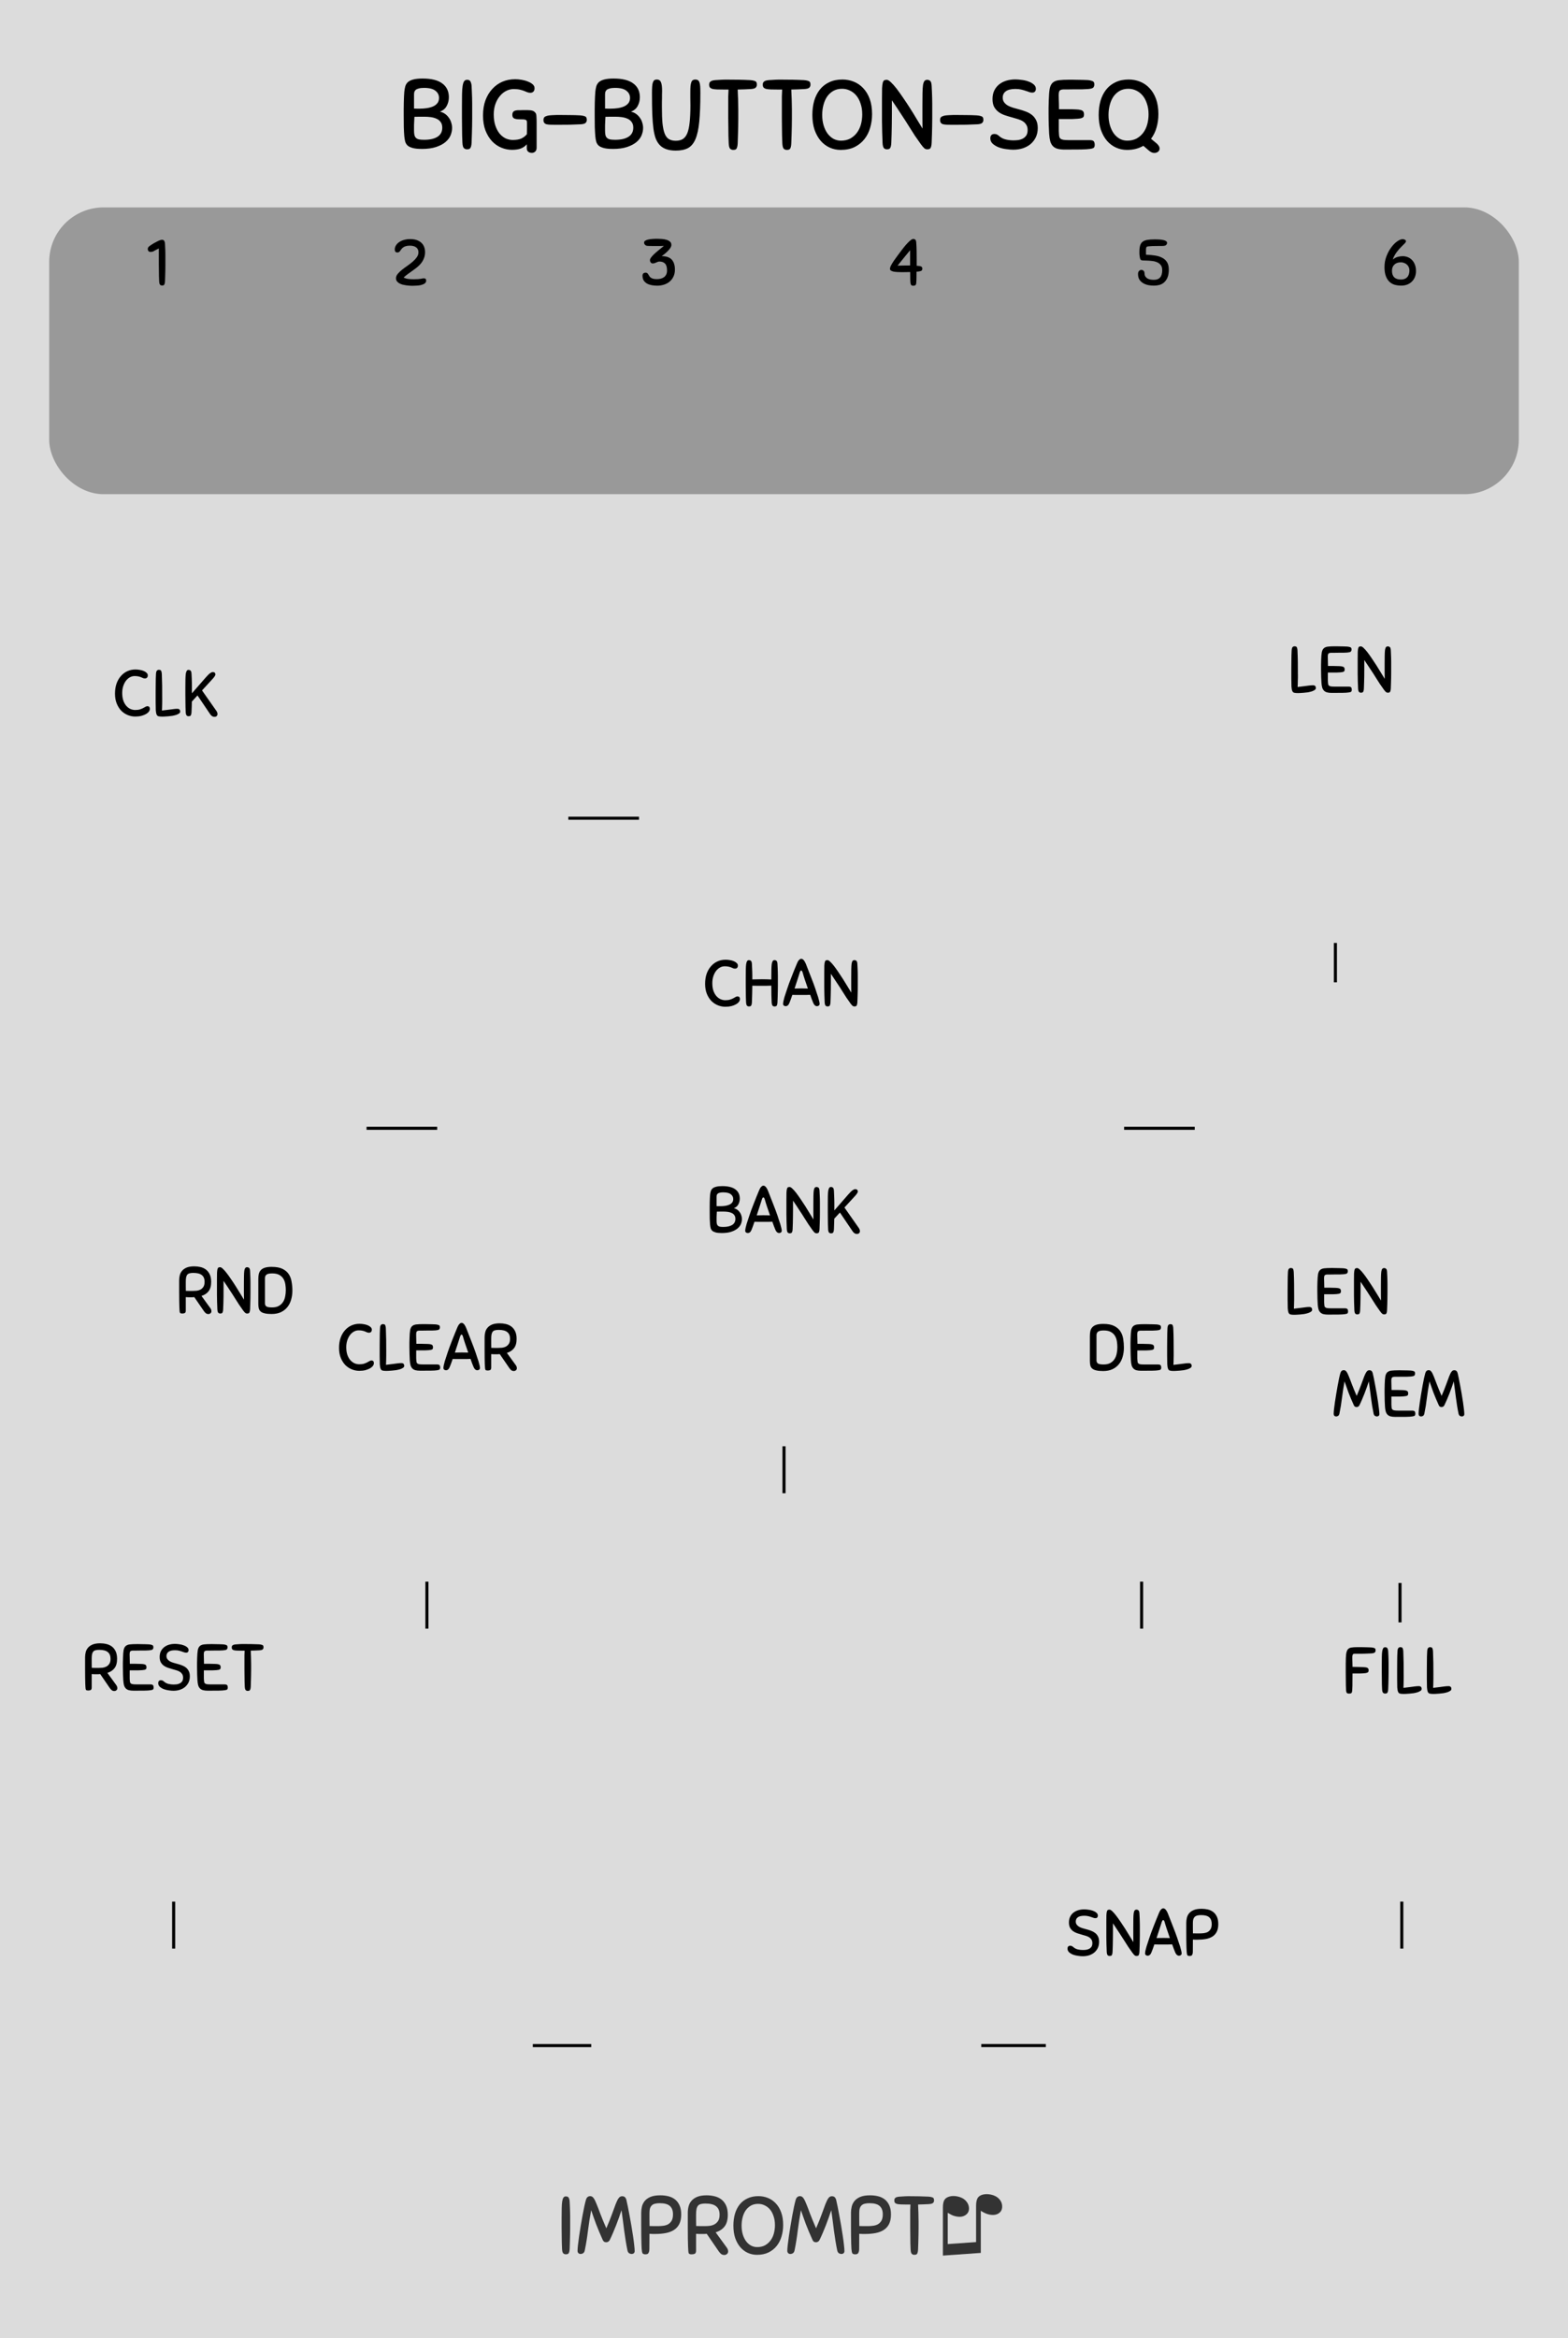 <svg xmlns="http://www.w3.org/2000/svg" width="255" height="380" viewBox="0 0 67.469 100.542"><path d="M0 0h67.47v100.541H0zm0 0" fill="#dcdcdc"/><rect rx="2.34" ry="2.34" y="8.918" x="2.117" height="12.331" width="63.235" fill="#999" paint-order="stroke markers fill"/><g word-spacing="0" letter-spacing="0" font-weight="400" fill="#333"><g style="line-height:1.25"><path aria-label="♫" font-size="3.528" d="M42.202 96.87l-1.63.115v-2.06q0-.23.065-.333.063-.104.22-.147.153-.043.347-.002.224.047.357.19.133.146.133.33 0 .186-.158.286-.158.103-.407.05-.082-.018-.144-.044-.063-.027-.205-.11v1.345l1.22-.085v-1.554q0-.225.065-.337.065-.11.225-.151.16-.04.348 0 .224.047.355.19.129.14.129.325 0 .195-.156.294-.156.1-.407.047-.16-.034-.357-.16z" style="-inkscape-font-specification:'Arial, Normal';font-variant-ligatures:normal;font-variant-caps:normal;font-variant-numeric:normal;font-feature-settings:normal;text-align:start" font-family="Arial"/></g><g style="line-height:1.25"><path font-size="3.528" aria-label="IMPROMPT" style="-inkscape-font-specification:'Sniglet, Normal';font-variant-ligatures:normal;font-variant-caps:normal;font-variant-numeric:normal;font-feature-settings:normal;text-align:start" d="M24.184 96.698q-.007-.127-.01-.265 0-.137-.004-.296-.004-.159-.004-.342v-.417q0-.25.004-.426.003-.18.02-.293.018-.113.054-.166.038-.053.102-.053.032 0 .06.007.028.007.05.032.02.02.035.067.017.042.02.113.008.127.011.225l.007.198q.004.095.004.201v.536q0 .145-.004.286l-.007.286q-.003.144-.01.303-.004.085-.018.13-.014.047-.035.071-.021.025-.05.028-.028.007-.063.007-.064 0-.11-.042-.045-.046-.052-.19zm1.753-.381q-.162-.357-.289-.688-.123-.335-.211-.596-.082.437-.138.882-.053.444-.138.85-.02.092-.077.123-.057.028-.096.028-.063 0-.102-.038-.035-.04-.035-.1 0-.08.018-.246.02-.17.049-.381.032-.212.07-.445l.078-.448q.042-.218.078-.395.039-.176.067-.271.046-.163.187-.163.084 0 .144.085.06.081.127.254.07.17.166.43.099.262.254.614.152-.352.244-.61l.158-.43q.067-.173.127-.254.06-.085.149-.085.08 0 .123.042.042.039.063.12.025.099.06.275.036.173.075.388.042.212.08.445.04.233.071.444.032.212.05.385.02.17.02.261 0 .056-.038.092-.039.031-.099.031-.039 0-.095-.028-.057-.032-.078-.123-.042-.201-.077-.417l-.064-.433-.056-.441q-.028-.223-.06-.441-.046.14-.106.31-.06.17-.127.342-.067.17-.138.335-.07.166-.137.3-.025.046-.067.07-.039.022-.081.022-.046 0-.089-.021-.038-.025-.06-.074zm2.005.377q0 .085-.017.13-.014.047-.039.071-.021.025-.053.029-.028.007-.056.007-.096 0-.127-.043-.029-.042-.04-.19-.006-.078-.01-.226l-.007-.353q0-.204-.003-.451v-.522q0-.131.031-.265.032-.134.12-.243.092-.11.25-.177.163-.067.42-.067.18 0 .343.039.162.039.286.134.123.095.197.254.074.159.074.395 0 .247-.081.41-.081.162-.23.257-.147.095-.352.134-.205.039-.448.039h-.12q-.06 0-.134-.007zm1.016-1.485q0-.236-.134-.356-.13-.12-.437-.12-.117 0-.201.021-.081.018-.134.067-.053.046-.081.127-.025.081-.025.205v.275q0 .151.003.286.082.004.18.004h.19q.107 0 .22-.015.116-.014.208-.063.091-.053.151-.152.06-.102.06-.278zm1.452.84l-.103.007h-.222q-.06 0-.134-.007v.716q0 .113-.056.14-.053.026-.135.026-.042 0-.067-.007-.024-.004-.042-.018-.014-.018-.025-.05-.007-.031-.01-.088-.007-.063-.01-.183l-.008-.318q0-.194-.003-.469v-.652q0-.145.035-.279.035-.138.127-.24.092-.106.247-.17.159-.063.402-.063.173 0 .335.039.166.039.293.134.127.095.205.258.077.162.077.405 0 .325-.14.505-.138.176-.382.25l.473.65q.063.084.063.172 0 .07-.05.11-.045.042-.115.042-.078 0-.135-.042-.056-.046-.105-.117zm.553-.822q0-.244-.148-.36-.144-.12-.462-.12-.116 0-.194.021-.077.018-.123.07-.046.054-.067.149-.018.091-.018.236v.24q0 .138.003.25.082.005.18.005h.19q.1 0 .209-.011.113-.014.208-.064.095-.052.159-.148.063-.099.063-.268zm1.61 1.725q-.212 0-.399-.085-.183-.085-.32-.243-.139-.163-.22-.395-.077-.233-.077-.53 0-.278.067-.511.07-.233.204-.402.138-.17.339-.261.201-.096.466-.096.215 0 .409.078.194.078.339.233.148.155.232.388.085.233.085.543 0 .258-.07.49-.067.233-.209.41-.137.173-.349.278-.212.103-.497.103zm.007-.332q.194 0 .338-.077.145-.082.24-.212.096-.13.141-.3.046-.173.046-.353 0-.218-.06-.388-.056-.173-.155-.29-.099-.115-.23-.175-.13-.064-.278-.064-.176 0-.31.074-.13.074-.223.201-.088.127-.134.3-.045.17-.045.363 0 .209.052.381.053.17.142.29.091.12.215.187.123.063.26.063zm2.384-.303q-.163-.357-.29-.688-.123-.335-.211-.596-.081.437-.138.882-.053.444-.137.85-.022.092-.078.123-.057.028-.095.028-.064 0-.103-.038-.035-.04-.035-.1 0-.08.018-.246.02-.17.05-.381.03-.212.07-.445.038-.232.077-.448l.078-.395q.039-.176.067-.271.046-.163.187-.163.085 0 .145.085.06.081.127.254.07.17.165.43.1.262.254.614.152-.352.244-.61l.158-.43q.068-.173.127-.254.06-.085.149-.085.08 0 .123.042.042.039.064.12.024.099.06.275.035.173.074.388.042.212.08.445.04.233.071.444.032.212.05.385.02.17.02.261 0 .056-.038.092-.039.031-.099.031-.038 0-.095-.028-.056-.032-.078-.123-.042-.201-.077-.417l-.064-.433-.056-.441q-.028-.223-.06-.441-.046.14-.106.31-.06.17-.127.342-.067.17-.137.335-.071.166-.138.3-.025.046-.067.07-.039.022-.081.022-.046 0-.088-.021-.04-.025-.06-.074zm2.005.377q0 .085-.018.13-.014.047-.039.071-.021.025-.053.029-.028.007-.056.007-.096 0-.127-.043-.028-.042-.04-.19-.006-.078-.01-.226l-.007-.353q0-.204-.003-.451v-.522q0-.131.032-.265.031-.134.12-.243.091-.11.25-.177.162-.067.42-.067.18 0 .342.039.162.039.286.134.123.095.197.254.074.159.074.395 0 .247-.08.41-.082.162-.23.257-.148.095-.353.134-.205.039-.448.039h-.12q-.06 0-.134-.007zm1.016-1.485q0-.236-.135-.356-.13-.12-.437-.12-.116 0-.201.021-.081.018-.134.067-.053.046-.081.127-.025.081-.025.205v.275q0 .151.004.286.08.004.18.004h.19q.106 0 .219-.015.116-.014.208-.063.092-.053.152-.152.06-.102.06-.278zm1.974-.437q-.1.007-.212.01l-.243.007.007.18.007.166q.003.085.003.176.004.092.004.205v.307q0 .144-.004.293l-.007.292q-.003.149-.01.307-.004.085-.018.13-.01.047-.032.072-.02.024-.05.028-.027.007-.063.007-.063 0-.109-.043-.042-.045-.05-.19-.007-.127-.01-.268 0-.141-.003-.304-.004-.162-.004-.349v-.758q.004-.145.01-.25h-.144q-.148 0-.254-.005-.102-.004-.17-.017-.066-.018-.098-.053-.028-.036-.028-.1 0-.03.007-.055.007-.029.031-.05.025-.025.067-.039.046-.014.117-.02l.12-.008.106-.007q.053-.004.109-.004h.13q.209 0 .392.004.187.004.395.014.085.007.13.021.047.011.071.032.025.021.029.05.007.028.007.063 0 .064-.046.106-.043.042-.187.05z" font-family="Sniglet"/></g></g><path d="M24.456 35.182h3.039" fill="none" stroke="#000" stroke-width=".132"/><g style="line-height:1.25;-inkscape-font-specification:'Sniglet, Normal';font-variant-ligatures:normal;font-variant-caps:normal;font-variant-numeric:normal;font-feature-settings:normal;text-align:start"><path word-spacing="0" letter-spacing="0" font-size="4.233" font-weight="400" aria-label="BIG-BUTTON-SEQ" style="-inkscape-font-specification:'Sniglet, Normal';font-variant-ligatures:normal;font-variant-caps:normal;font-variant-numeric:normal;font-feature-settings:normal;text-align:start" d="M18.145 6.403q-.237 0-.38-.038-.145-.038-.225-.105-.076-.072-.106-.174-.025-.102-.038-.229-.013-.148-.021-.389-.004-.246-.004-.508v-.267q.004-.144.004-.28l.008-.257q.004-.119.013-.204.013-.13.042-.237.03-.105.11-.182.085-.076.233-.114.153-.042.402-.042.568 0 .847.211.284.208.284.593 0 .199-.09.368-.084.17-.296.254.119.022.216.09.098.067.165.164.072.093.106.212.038.114.038.233 0 .152-.063.313-.064.157-.216.288-.152.131-.406.216-.25.085-.623.085zm.885-.914q0-.152-.072-.245-.068-.094-.178-.14-.11-.05-.245-.068-.136-.017-.271-.017h-.22q-.115 0-.212.004l-.009.182-.008.178v.23q0 .114.017.19t.063.123q.047.047.132.068.088.017.224.017.372 0 .576-.132.203-.13.203-.39zm-.783-1.71q-.14 0-.229.025-.084.021-.131.06-.042.038-.06.093-.012.055-.012.118v.593q.06.004.123.004h.127q.152 0 .296-.021.148-.022.267-.072.118-.051.19-.14.072-.089.072-.229 0-.19-.156-.309-.153-.122-.487-.122zm1.65 2.362q-.008-.152-.012-.317 0-.166-.004-.356-.004-.19-.004-.41v-.5q0-.3.004-.512.004-.216.025-.352.022-.135.064-.199.046-.063.123-.063.038 0 .072.008.034.008.059.038.025.025.042.08.021.051.026.136.008.152.012.27l.009.238q.004.114.004.241v.643q0 .174-.004.343l-.009.343q-.004.174-.012.364-.005.102-.022.157-.016.055-.042.085-.025.03-.06.034-.033.008-.075.008-.077 0-.132-.051-.055-.055-.063-.229zm2.262-2.735q.14 0 .288.026.148.025.27.076.124.047.204.118.08.072.08.166 0 .097-.05.148-.051.05-.127.05-.072 0-.136-.025l-.135-.055q-.076-.03-.182-.055t-.267-.025q-.178 0-.334.084-.153.08-.271.229-.119.144-.187.343-.067.199-.067.432 0 .283.072.49.072.208.186.344.118.135.262.203.149.063.297.063.241 0 .38-.067.145-.072.23-.182.004-.09.004-.212V5.29q0-.055-.009-.084-.008-.034-.042-.051-.034-.017-.102-.021-.063-.004-.173-.004-.136 0-.22-.034-.085-.038-.085-.157 0-.085.042-.135.047-.055.186-.064h.08q.06-.004.124-.004h.232q.127 0 .204.025.076.022.135.102.03.042.034.148.008.106.008.246v1.092q0 .114-.063.17-.06.054-.14.054-.097 0-.16-.05-.06-.047-.06-.153v-.165q-.11.127-.262.182-.149.055-.377.055-.233 0-.457-.093-.225-.093-.398-.275-.174-.186-.284-.462-.106-.279-.106-.647 0-.369.106-.656.11-.288.296-.487.187-.204.436-.31.25-.105.538-.105zm2.81 1.939l-.449.017q-.254.004-.6.004-.145 0-.246-.004-.102-.004-.165-.021-.064-.021-.094-.064-.03-.042-.03-.118 0-.038.01-.068.008-.034.037-.06.03-.025.08-.041.056-.022.14-.03l.11-.008q.051-.004.098-.004.047-.004.097-.004h.127q.229 0 .44.004.212 0 .44.013.102.008.158.025.055.013.084.038.03.026.034.06.009.033.009.076 0 .076-.055.127-.051.05-.225.059zm1.395 1.058q-.237 0-.381-.038-.144-.038-.225-.105-.076-.072-.105-.174-.026-.102-.038-.229-.013-.148-.022-.389-.004-.246-.004-.508v-.267q.004-.144.004-.28l.009-.257q.004-.119.013-.204.012-.13.042-.237.03-.105.11-.182.085-.076.233-.114.152-.042.402-.042.567 0 .847.211.283.208.283.593 0 .199-.089.368-.084.17-.296.254.119.022.216.09.097.067.165.164.072.093.106.212.038.114.038.233 0 .152-.064.313-.063.157-.215.288-.153.131-.407.216-.25.085-.622.085zm.885-.914q0-.152-.072-.245-.068-.094-.178-.14-.11-.05-.246-.068-.135-.017-.27-.017h-.22q-.115 0-.212.004l-.009.182-.008.178v.23q0 .114.016.19.017.076.064.123t.131.068q.09.017.225.017.372 0 .575-.132.204-.13.204-.39zm-.784-1.71q-.14 0-.228.025-.085.021-.131.06-.043.038-.06.093-.012.055-.012.118v.593q.059.004.122.004h.127q.153 0 .297-.021.148-.022.266-.072.119-.051.19-.14.073-.089.073-.229 0-.19-.157-.309-.152-.122-.487-.122zm2.608 2.696q-.482 0-.707-.262-.089-.102-.152-.258-.06-.161-.097-.415-.034-.254-.051-.627-.013-.376-.013-.914 0-.174.009-.284.008-.114.033-.177.026-.068.064-.094.042-.025.106-.025.123 0 .173.11.051.11.051.381 0 .093-.004.165v.148q0 .072-.004.161V4.6q0 .423.025.703.03.28.097.449.068.165.183.232.118.068.292.068.182 0 .3-.072.123-.076.195-.25.072-.177.102-.47.033-.292.033-.728 0-.19-.004-.326v-.245q0-.157.009-.263.012-.105.034-.165.025-.063.067-.089.043-.025.106-.025.064 0 .106.025.042.026.068.09.025.063.034.177.008.11.008.288 0 .745-.047 1.228-.046.478-.165.757-.118.276-.326.386-.203.105-.525.105zm3.214-2.645q-.118.008-.253.012l-.292.008.008.216.009.2q.004.1.004.21.004.111.004.246v.369q0 .173-.004.351l-.009.351q-.004.178-.012.369-.005.101-.022.156-.012.055-.038.085-.025.03-.059.034-.034.008-.076.008-.076 0-.131-.05-.051-.056-.06-.23-.008-.152-.012-.321 0-.17-.004-.364-.005-.195-.005-.42v-.909q.005-.174.013-.301h-.174q-.177 0-.304-.004-.123-.004-.204-.021-.08-.021-.118-.064-.034-.042-.034-.118 0-.038.009-.068.008-.034.038-.06.03-.029.08-.046.055-.017.14-.025l.144-.008.127-.008q.063-.004.13-.004h.158q.25 0 .47.004.224.004.474.017.101.008.156.025.055.013.085.038.03.026.034.06.008.033.008.076 0 .076-.055.127-.05.05-.224.059zm2.308 0q-.119.008-.254.012l-.293.008.009.216.008.2q.005.1.005.21.004.111.004.246v.369q0 .173-.004.351l-.009.351q-.004.178-.013.369-.004.101-.02.156-.013.055-.039.085-.025.03-.059.034-.034.008-.076.008-.076 0-.131-.05-.051-.056-.06-.23-.008-.152-.012-.321 0-.17-.005-.364-.004-.195-.004-.42v-.909q.004-.174.013-.301h-.174q-.178 0-.305-.004-.122-.004-.203-.021-.08-.021-.118-.064-.034-.042-.034-.118 0-.038.008-.068.009-.034.038-.06.03-.029.08-.046.056-.017.14-.025l.145-.008.127-.008q.063-.004.13-.004h.157q.25 0 .47.004.225.004.474.017.102.008.157.025.055.013.085.038.03.026.034.06.008.033.008.076 0 .076-.055.127-.05.05-.224.059zm1.579 2.616q-.254 0-.478-.102-.22-.101-.385-.292-.165-.195-.263-.474-.093-.28-.093-.635 0-.334.08-.614.085-.28.246-.482.165-.204.406-.314.242-.114.56-.114.257 0 .49.093.233.093.407.28.177.186.28.465.1.28.1.652 0 .31-.084.589-.08.279-.25.49-.165.208-.419.335-.254.123-.597.123zm.009-.398q.233 0 .406-.093.174-.098.288-.254.114-.157.17-.36.054-.207.054-.423 0-.263-.072-.466-.067-.207-.186-.347-.118-.14-.275-.212-.157-.076-.334-.076-.212 0-.373.089-.157.089-.267.241-.106.153-.16.36-.056.203-.056.436 0 .25.064.457.063.203.17.347.11.144.257.225.149.076.314.076zm3.444.157q-.136-.187-.259-.369l-.258-.406q-.135-.22-.313-.487-.174-.27-.42-.63v.57q0 .25-.004.466l-.008.407q-.004.19-.013.38-.004.102-.02.157-.014.055-.039.085-.025.03-.06.034-.029.008-.071.008-.076 0-.127-.05-.051-.056-.06-.23-.02-.465-.025-.93v-.97q0-.284.004-.445.009-.16.03-.24.025-.081.063-.103.043-.02.11-.02.068 0 .178.105.11.102.242.271.13.17.279.39.152.22.3.452.149.233.284.462l.254.415q-.004-.2-.004-.436v-.534q0-.334.004-.55.004-.22.021-.347.022-.127.064-.178.042-.05.118-.05.072 0 .127.046.055.046.064.216l.013.27.008.238q.004.114.004.241v.644q0 .173-.004.342l-.008.343q-.005.174-.013.364-.004.102-.021.157-.013.055-.038.085-.026.03-.06.034-.03.008-.072.008-.072 0-.122-.043-.051-.042-.149-.173zm2.408-.86l-.45.017q-.253.004-.6.004-.144 0-.246-.004-.101-.004-.165-.021-.063-.021-.093-.064-.03-.042-.03-.118 0-.038.009-.068.008-.034.038-.06.03-.025.08-.041.055-.022.14-.03l.11-.008q.051-.004.098-.004.046-.004.097-.004h.127q.229 0 .44.004.212 0 .44.013.102.008.157.025.055.013.085.038.03.026.034.06.008.033.008.076 0 .076-.055.127-.05.05-.224.059zm1.652-1.93q.12 0 .272.021.156.017.292.068.135.046.228.127.093.076.093.19 0 .068-.038.114-.038.047-.122.047-.064 0-.132-.025-.063-.026-.148-.051-.08-.03-.19-.055-.106-.026-.25-.026-.28 0-.415.102-.131.097-.131.271 0 .119.06.199.058.08.156.14.101.055.224.093.127.038.258.072.148.038.292.093.149.055.263.144.114.089.182.224.072.136.072.343 0 .216-.08.39-.081.169-.22.292-.14.118-.335.186-.195.063-.423.063-.127 0-.297-.025-.17-.021-.322-.076-.152-.06-.258-.153-.106-.097-.106-.237 0-.084.043-.135.046-.05.135-.05.072 0 .119.029.046.025.08.059.127.11.288.148.16.038.33.038.098 0 .203-.012.11-.017.2-.064.088-.047.148-.131.059-.09.059-.237 0-.136-.055-.22-.051-.09-.14-.149-.089-.059-.212-.097-.118-.038-.258-.076-.156-.042-.309-.093-.152-.051-.27-.136-.12-.089-.195-.22-.072-.135-.072-.343 0-.207.076-.364.076-.156.207-.262.131-.106.31-.161.181-.055.389-.055zm1.457 2.345q-.008-.135-.017-.368-.008-.233-.008-.479v-.287l.008-.31q.009-.313.038-.49.034-.178.127-.267.098-.09.271-.11.174-.022.462-.022h.089q.088 0 .211.004.123 0 .254.004l.225.008q.093.008.148.026.059.013.089.038.03.021.038.055.008.03.008.068 0 .097-.055.144-.055.042-.224.055-.085.008-.25.012h-.33q-.17 0-.305.004h-.17q-.11.004-.156.051-.042.042-.042.208l.004.186q.008.144.008.406h.352q.224 0 .364.008.144.004.22.026.08.02.11.067t.03.123q0 .038-.009.072-.004.03-.034.055-.03.021-.084.038-.055.013-.157.021-.123.008-.233.013h-.567v.517l.008.143q.005.068.017.115.017.046.055.076.043.03.119.042.08.013.212.013h.91q.148 0 .186.055.038.055.038.148 0 .076-.034.119-.034.038-.165.055-.127.02-.385.025-.254.004-.703.004-.19 0-.313-.034t-.199-.114q-.076-.08-.114-.208-.034-.13-.047-.317zm3.35.686q-.254 0-.478-.102-.22-.101-.386-.292-.165-.195-.262-.474-.093-.28-.093-.635 0-.334.08-.614.085-.28.246-.482.165-.204.406-.314.241-.114.559-.114.258 0 .49.093.234.093.407.28.178.186.28.465.101.28.101.652 0 .305-.08.576-.076.27-.237.482l.241.2q.047.038.085.097.042.055.042.127 0 .085-.068.135-.067.051-.16.051-.119 0-.25-.118l-.22-.19q-.144.084-.318.13-.173.047-.385.047zm.008-.398q.233 0 .407-.093.173-.098.288-.254.114-.157.169-.36.055-.207.055-.423 0-.263-.072-.466-.068-.207-.186-.347-.119-.14-.275-.212-.157-.076-.335-.076-.211 0-.372.089-.157.089-.267.241-.106.153-.16.36-.056.203-.056.436 0 .25.064.457.063.203.169.347.11.144.258.225.148.076.313.076z" font-family="Sniglet"/></g><path word-spacing="0" letter-spacing="0" font-size="2.822" font-weight="400" d="M6.848 12.093q-.005-.102-.008-.213 0-.11-.003-.237t-.003-.273v-.687l-.17.087q-.07.046-.112.054-.04.008-.088.008-.042 0-.076-.037-.03-.036-.03-.087t.033-.088q.037-.04.085-.07.062-.043.132-.085.074-.042.142-.076.067-.037.124-.057.059-.022.099-.022.02 0 .039.006.023.006.04.022.02.017.03.054.015.034.018.093l.008.178.006.15q.002.07.002.149v.426q0 .116-.002.229l-.006.228-.008.243q-.003.068-.015.104-.008.037-.025.057-.017.02-.04.022-.02.006-.047.006-.051 0-.085-.033-.034-.037-.04-.153zm10.781-1.53q-.101 0-.169.022-.068.02-.113.054t-.073.07l-.05.07q-.024.035-.052.057-.025.02-.065.02-.067 0-.096-.034-.025-.037-.025-.096 0-.124.093-.231.028-.034.076-.07.051-.04.119-.071.07-.031.16-.051.094-.023.21-.023.307 0 .477.15.169.15.169.42 0 .054-.011.119-.009.065-.037.135-.026.07-.074.147-.047.076-.127.155-.07.07-.15.13-.078.06-.163.119l-.178.127q-.09.065-.183.15.09.047.195.061.104.014.234.014.121 0 .195-.006.073-.006.118-.014l.07-.014q.026-.006.054-.006.105 0 .105.096 0 .085-.07.13-.071.045-.17.068-.099.02-.203.022-.105.006-.172.006-.037 0-.105-.006-.065-.003-.14-.014-.077-.011-.156-.03-.076-.023-.141-.057-.062-.037-.102-.088-.04-.053-.04-.127 0-.099.071-.186.074-.09.18-.175.108-.087.232-.172.124-.088.232-.178.107-.093.177-.192.074-.099.074-.214 0-.144-.099-.215-.096-.073-.277-.073zm10.26.01q-.09 0-.132-.044-.043-.048-.043-.096 0-.051.048-.082.048-.034.127-.05.08-.02.18-.026.102-.008.207-.008.087 0 .195.008.107.006.2.034.093.025.155.079.062.05.062.14 0 .071-.053.147-.054.077-.125.144-.07.068-.14.122l-.1.073q.3 0 .435.15.136.15.136.429 0 .175-.065.304-.062.13-.17.218-.104.084-.242.127-.136.042-.28.042-.118 0-.234-.02-.113-.02-.203-.067-.09-.051-.147-.133-.053-.085-.053-.209 0-.13.14-.13.043 0 .066.023.025.02.042.05.02.029.04.066.02.036.056.067.04.028.101.051.065.02.17.02.082 0 .16-.017.08-.02.142-.062.062-.042.099-.113.039-.073.039-.18 0-.21-.087-.297-.085-.087-.24-.087-.04 0-.074.014-.034.01-.067.028l-.071.028q-.037.011-.082.011-.045 0-.079-.04-.034-.041-.034-.106 0-.046.043-.105.045-.06.12-.135.08-.077.19-.167.11-.093.246-.2h-.068q-.037 0-.076.003h-.348q-.101-.003-.186-.003zm11.548 1.11q-.002.107-.002.234t-.009.237q-.005.085-.04.11-.03.023-.087.023-.05 0-.079-.02-.025-.017-.04-.076-.01-.062-.013-.178-.003-.118-.003-.316-.093 0-.178.003-.085.003-.164.003-.118 0-.217-.006-.096-.006-.166-.02-.068-.017-.108-.045-.036-.028-.036-.073 0-.063.05-.156.051-.096.127-.206.077-.11.161-.223.088-.115.161-.214l.096-.124q.065-.082.138-.161.074-.082.147-.141.074-.06.124-.06.048 0 .085.031.037.031.042.144.012.164.014.345.003.177.003.352v.28q.08.006.127.014.048.008.074.025.025.014.034.037.008.023.008.056 0 .071-.065.096-.065.023-.183.029zm-.276-.923l-.212.257-.146.18q-.06.077-.105.13l-.076.096q.13-.006.265-.006.139-.003.274-.003zm10.524-.468q.099 0 .195.006t.17.022q.075.014.12.045.048.029.048.077 0 .053-.042.093-.04.04-.172.04-.167 0-.265.002-.096 0-.156.003l-.09.006-.076.006q-.04.003-.062.014-.02.008-.031.034-.009.023-.012.065-.002.04-.002.102v.076q.002.03.002.068.212.008.39.036.18.028.31.099.133.068.206.19.074.12.074.318 0 .2-.054.333-.053.13-.144.212-.087.079-.206.113-.115.03-.24.03-.107 0-.225-.02-.119-.022-.22-.078-.102-.056-.17-.152-.065-.1-.065-.249 0-.087.043-.132.045-.046.101-.046.048 0 .09.034.043.031.046.116.002.085.04.138.036.054.092.085.057.03.127.042.07.012.144.012.178 0 .268-.102.09-.102.09-.316 0-.138-.064-.217-.062-.082-.161-.122-.096-.042-.212-.053-.116-.015-.22-.017l-.178-.006q-.073-.006-.09-.029-.02-.028-.031-.07-.011-.045-.017-.093-.006-.048-.009-.093v-.088q0-.163.031-.268.031-.104.108-.164.076-.059.2-.079.127-.022.319-.022zm9.888 1.185q0-.237.082-.452.082-.217.203-.38.121-.167.257-.263.135-.099.242-.099.046 0 .09.023.049.02.049.065 0 .04-.045.087l-.142.141q-.05.051-.11.116-.056.065-.11.138-.053.074-.096.153-.042.079-.062.155.096-.085.215-.116.118-.03.209-.03.113 0 .217.041.104.04.183.122.08.079.125.2.048.119.048.277 0 .138-.046.254-.045.113-.13.197-.081.082-.2.13-.116.045-.26.045-.14 0-.273-.034-.13-.036-.229-.127-.099-.09-.158-.245-.06-.155-.06-.398zm.322.164q0 .186.096.282.098.096.293.096.07 0 .136-.02.064-.02.115-.065.051-.048.08-.124.03-.076.03-.19 0-.07-.028-.132-.025-.062-.076-.107-.048-.048-.116-.073-.068-.029-.147-.029-.18 0-.282.1-.101.098-.101.262z" style="line-height:1.25;-inkscape-font-specification:'Sniglet, Normal';font-variant-ligatures:normal;font-variant-caps:normal;font-variant-numeric:normal;font-feature-settings:normal;text-align:start" font-family="Sniglet"/><g style="line-height:1.25"><path word-spacing="0" letter-spacing="0" font-size="2.822" font-weight="400" aria-label="BANK" style="-inkscape-font-specification:'Sniglet, Normal';font-variant-ligatures:normal;font-variant-caps:normal;font-variant-numeric:normal;font-feature-settings:normal;text-align:start" d="M31.053 53.018q-.158 0-.254-.025-.096-.026-.15-.07-.05-.049-.07-.116-.017-.068-.026-.153-.008-.099-.014-.26-.002-.163-.002-.338v-.178l.002-.186.006-.172q.003-.08.008-.136.009-.087.029-.158.02-.07.073-.121.056-.051.155-.076.102-.029.268-.029.379 0 .565.141.189.139.189.396 0 .132-.06.245-.056.113-.197.17.08.014.144.059.065.045.11.11.048.062.07.14.026.077.026.156 0 .102-.042.209-.043.104-.144.192-.102.087-.271.144-.167.056-.415.056zm.59-.61q0-.1-.048-.163-.045-.062-.119-.093-.073-.034-.163-.045-.09-.012-.181-.012h-.147q-.076 0-.14.003l-.007.122-.005.118v.153q0 .076.011.127.011.05.043.082.03.03.087.045.06.011.15.011.248 0 .383-.087.136-.088.136-.26zm-.522-1.14q-.093 0-.153.017-.056.014-.087.04-.028.025-.04.062-.008.037-.008.079v.395q.04.003.082.003h.084q.102 0 .198-.014.099-.014.178-.048.079-.034.127-.093.048-.06.048-.152 0-.127-.105-.207-.101-.081-.324-.081zm2.241 1.606q-.029-.067-.062-.155l-.068-.189-.178.006h-.41q-.098 0-.18-.003l-.065.186q-.03.088-.059.156-.056.143-.164.143-.04 0-.076-.025-.034-.025-.034-.073 0-.048.017-.125.017-.079.042-.166l.06-.183q.03-.096.059-.178.028-.09.079-.229l.113-.293.118-.3q.06-.15.108-.26.011-.027.028-.061.017-.037.04-.068.025-.031.053-.054.031-.022.068-.022.036 0 .068.025.03.023.053.057.026.034.042.07.02.037.031.065.046.113.102.26.06.147.116.296.06.15.11.285.05.136.082.229.025.082.056.175.034.093.062.183.028.09.045.17.02.076.02.124t-.037.073q-.033.025-.073.025-.05 0-.093-.033-.042-.037-.073-.11zm-.5-.62l.136.002q.067 0 .135.003l-.068-.197-.065-.19-.053-.166-.04-.138q-.011-.037-.025-.06-.014-.022-.037-.022-.022 0-.037.026-.014.022-.025.059-.034.116-.096.302l-.127.386q.076-.003.153-.003.076-.003.15-.003zm2.094.632q-.09-.125-.172-.246l-.172-.27q-.09-.148-.21-.325-.115-.181-.279-.42v.38q0 .167-.003.31l-.005.271q-.003.127-.009.254-.002.068-.014.105-.008.037-.025.056-.017.02-.04.023-.02.006-.048.006-.05 0-.084-.034-.034-.037-.04-.152-.014-.31-.017-.621v-.646q0-.19.003-.297.006-.107.02-.16.017-.054.042-.068.028-.014.074-.014.045 0 .118.07.073.068.161.18.087.114.186.26.102.147.2.302.1.156.19.308l.169.277q-.003-.133-.003-.291v-.356q0-.223.003-.367.003-.146.014-.231.014-.085.042-.119.029-.033.08-.033.047 0 .084.03.037.032.042.144l.009.181.006.158q.002.076.002.161v.429q0 .116-.002.229l-.006.228q-.003.116-.009.243-.002.068-.014.104-.008.037-.025.057-.017.02-.04.022-.02.006-.048.006-.047 0-.081-.028t-.1-.116zm.677-.043q-.006-.101-.009-.211 0-.11-.003-.237-.002-.127-.002-.274v-.333q0-.2.002-.342.003-.144.015-.234.014-.09.042-.133.028-.042.079-.042.048 0 .085.031.036.031.042.144.006.102.008.18l.006.159q.003.076.003.16v.335l.604-.692q.118-.135.183-.178.065-.045.113-.045.057 0 .082.028.028.029.028.071 0 .017-.005.034-.006.017-.026.048-.017.028-.053.073-.037.043-.1.11l-.391.426.618.881q.022.031.033.065.015.034.015.065 0 .053-.031.087-.029.037-.102.037-.06 0-.107-.034-.045-.03-.085-.093l-.536-.793-.243.265-.006.215q-.002.107-.008.226-.003.067-.014.104-.009.037-.026.056-.016.02-.039.023-.02.006-.048.006-.05 0-.085-.034-.034-.037-.04-.152z" font-family="Sniglet"/></g><g style="line-height:1.25"><path word-spacing="0" letter-spacing="0" font-size="2.822" font-weight="400" aria-label="CLK" style="-inkscape-font-specification:'Sniglet, Normal';font-variant-ligatures:normal;font-variant-caps:normal;font-variant-numeric:normal;font-feature-settings:normal;text-align:start" d="M5.827 28.787q.092 0 .185.017.096.014.173.048.076.03.124.079.05.045.05.107 0 .065-.033.099-.034.034-.085.034-.048 0-.085-.014-.036-.017-.084-.037-.045-.02-.11-.034-.065-.017-.172-.017-.108 0-.207.057-.095.053-.169.152-.07.096-.113.229-.042.132-.042.288 0 .191.048.33.05.138.13.228.079.088.178.133.101.042.203.042.121 0 .203-.025.082-.026.138-.057.06-.03.102-.056.042-.025.082-.025.048 0 .076.028.028.025.028.093 0 .056-.045.116-.042.056-.127.104-.082.045-.198.076-.115.028-.26.028-.157 0-.315-.062-.156-.062-.28-.183-.121-.124-.197-.308-.077-.186-.077-.431 0-.246.068-.438.07-.192.19-.324.12-.136.279-.207.16-.07.341-.07zm1.152 1.211v.16q0 .068-.002.13 0 .063-.003.125l-.006.138.305-.037.172-.022.099-.012q.037-.003.085-.003.124 0 .124.122 0 .048-.051.081-.048.034-.124.06-.074.022-.167.04-.09.013-.178.02-.084.007-.155.01l-.096.003q-.101 0-.158-.014-.056-.011-.084-.073-.029-.065-.037-.195-.006-.13-.006-.367v-.406q0-.178.003-.32.003-.14.003-.25.003-.11.008-.2.006-.116.04-.15.034-.037.085-.037.028 0 .048.006.022.003.04.023.016.02.024.056.012.037.015.105.01.248.014.49.002.243.002.517zm1.011.612q-.005-.101-.008-.212 0-.11-.003-.237t-.003-.273v-.333q0-.2.003-.342.003-.144.014-.234.014-.09.042-.133.028-.042.08-.042.047 0 .084.031.037.031.042.144l.009.18.005.159q.003.076.003.16v.333l.604-.691q.119-.135.184-.178.064-.045.112-.045.057 0 .082.028.029.028.029.07 0 .018-.006.035-.006.017-.025.048-.017.028-.054.073l-.099.11-.392.426.618.88q.022.032.034.066.014.034.014.065 0 .053-.031.087-.028.037-.102.037-.059 0-.107-.034-.045-.031-.085-.093l-.536-.793-.243.265-.005.215q-.003.107-.009.225-.003.068-.014.105-.008.037-.025.056-.017.02-.04.023-.02.006-.048.006-.05 0-.084-.034-.034-.037-.04-.152z" font-family="Sniglet"/></g><path d="M15.773 48.514h3.039m29.557 0h3.039" fill="none" stroke="#000" stroke-width=".132"/><g style="line-height:1.25"><path word-spacing="0" letter-spacing="0" font-size="2.822" font-weight="400" aria-label="LEN" style="-inkscape-font-specification:'Sniglet, Normal';font-variant-ligatures:normal;font-variant-caps:normal;font-variant-numeric:normal;font-feature-settings:normal;text-align:start" d="M55.686 55.718v.16q0 .068-.003.13 0 .063-.003.125l-.005.138.305-.037.172-.022.099-.012q.036-.003.084-.003.124 0 .124.122 0 .048-.05.081-.048.034-.125.06-.073.022-.166.04-.09.013-.178.02-.085.007-.155.01l-.096.003q-.102 0-.158-.014-.057-.011-.085-.073-.028-.065-.036-.195-.006-.13-.006-.367v-.406q0-.178.003-.32.003-.14.003-.25.002-.11.008-.2.006-.116.04-.15.033-.037.084-.037.028 0 .048.006.023.003.04.023t.025.056q.01.037.014.105.012.248.014.49.003.243.003.517zm1.014.358q-.006-.09-.012-.245-.005-.156-.005-.32v-.191l.005-.206q.006-.209.026-.328.022-.118.084-.177.065-.06.18-.074.117-.014.309-.014h.059q.06 0 .14.003.083 0 .17.003l.15.006q.062.006.099.017.04.008.059.025.02.015.025.037.006.02.006.045 0 .065-.037.096-.036.029-.15.037-.056.006-.166.008h-.22q-.113 0-.203.003h-.113q-.073.003-.104.034-.03.028-.03.138l.004.124q.006.096.006.271h.234q.15 0 .243.006.096.003.146.017.054.014.074.045.02.031.02.082 0 .026-.006.048-.003.02-.023.037-.02.014-.056.025-.037.008-.104.015-.082.006-.156.008h-.378v.344l.006.096q.003.045.01.076.012.031.038.05.028.02.079.029.053.008.14.008h.608q.098 0 .124.037.025.036.025.099 0 .05-.022.079-.023.025-.11.036-.085.014-.257.017-.17.003-.47.003-.126 0-.208-.022-.081-.023-.132-.077-.051-.053-.076-.138-.023-.087-.032-.212zm2.677.297q-.09-.125-.172-.246l-.173-.271q-.09-.147-.208-.325-.116-.18-.28-.42v.381q0 .166-.003.31l-.005.271q-.003.127-.01.254-.002.068-.013.105-.008.036-.025.056-.017.02-.04.023-.02.006-.048.006-.05 0-.084-.034-.034-.037-.04-.153-.014-.31-.017-.62v-.647q0-.189.003-.296.006-.107.02-.16.017-.055.042-.069.028-.014.073-.014.046 0 .119.07.073.068.16.181.088.113.187.26.102.147.2.302.1.155.19.308l.169.276q-.003-.132-.003-.29v-.356q0-.223.003-.367.003-.147.014-.231.014-.085.042-.119.029-.034.08-.034.047 0 .084.031.037.031.042.144l.009.18.005.159q.003.076.003.16v.43q0 .115-.003.228l-.005.229q-.003.116-.01.243-.001.067-.013.104-.008.037-.025.056-.017.02-.04.023-.02.006-.048.006-.048 0-.081-.028-.034-.028-.1-.116z" font-family="Sniglet"/></g><g style="line-height:1.25"><path word-spacing="0" letter-spacing="0" font-size="2.822" font-weight="400" aria-label="CLEAR" style="-inkscape-font-specification:'Sniglet, Normal';font-variant-ligatures:normal;font-variant-caps:normal;font-variant-numeric:normal;font-feature-settings:normal;text-align:start" d="M15.467 56.92q.092 0 .185.017.096.014.173.048.076.03.124.079.05.045.05.107 0 .065-.033.099-.034.034-.085.034-.048 0-.085-.015l-.084-.036q-.045-.02-.11-.034-.065-.017-.172-.017-.108 0-.206.056-.096.054-.17.153-.07.096-.113.228-.042.133-.042.288 0 .192.048.33.05.139.13.229.079.087.178.133.101.042.203.042.121 0 .203-.025.082-.026.138-.057.06-.031.102-.056.042-.026.082-.026.048 0 .076.028.028.026.028.094 0 .056-.045.115-.042.057-.127.105-.082.045-.198.076-.115.028-.26.028-.157 0-.315-.062-.156-.062-.28-.183-.121-.125-.197-.308-.077-.186-.077-.432 0-.245.068-.437.07-.192.19-.325.12-.135.279-.206.16-.07.341-.07zm1.152 1.21v.161q0 .068-.002.13 0 .062-.003.124l-.006.139.305-.037.172-.023.099-.011q.037-.003.085-.003.124 0 .124.121 0 .048-.051.082-.048.034-.124.06-.074.022-.167.039-.09.014-.177.02-.085.008-.156.011l-.096.003q-.101 0-.158-.014-.056-.011-.084-.073-.029-.065-.037-.195-.006-.13-.006-.367v-.406q0-.178.003-.32.003-.14.003-.25.003-.11.008-.2.006-.117.04-.15.034-.037.085-.037.028 0 .048.006.022.003.04.022.016.02.024.057.012.037.015.104.01.249.014.491.003.243.003.517zm1.014.359q-.006-.09-.011-.246-.006-.155-.006-.319v-.192l.006-.206q.005-.208.025-.327.023-.118.085-.178.065-.059.18-.073.116-.014.308-.014h.06q.059 0 .14.003.082 0 .17.003l.15.006q.061.006.098.017.04.008.06.025.02.014.025.037.005.02.005.045 0 .065-.036.096-.037.028-.15.037-.056.006-.166.008h-.22q-.113 0-.204.003h-.113q-.073.003-.104.034-.028.028-.028.138l.002.124q.006.096.006.271h.234q.15 0 .243.006.096.003.147.017.053.014.073.045.02.031.02.082 0 .025-.006.048-.002.02-.022.037-.02.014-.057.025-.036.008-.104.014-.082.006-.155.008h-.379v.344l.006.096q.003.046.011.077.012.03.037.05.028.02.08.029.053.008.14.008h.607q.099 0 .124.036.026.037.026.099 0 .05-.023.079-.023.025-.11.037-.085.014-.257.017-.17.003-.468.003-.127 0-.21-.023-.081-.023-.132-.076-.05-.054-.076-.138-.023-.088-.031-.212zm2.742.284l-.062-.154q-.031-.09-.068-.19l-.178.007h-.409q-.099 0-.18-.003l-.065.186q-.031.087-.06.155-.056.144-.163.144-.04 0-.077-.025-.033-.026-.033-.074t.017-.124q.016-.079.042-.166.028-.09.06-.184.03-.096.058-.178.029-.09.08-.228l.112-.294.119-.299q.06-.15.107-.26.011-.028.028-.062.017-.036.04-.067.025-.031.053-.054.031-.023.068-.023.037 0 .068.026.03.022.054.056.025.034.042.07.02.037.03.066.046.112.102.26.06.146.116.296.06.15.11.285.051.135.082.228l.057.175q.033.093.062.184.028.09.045.169.02.076.02.124t-.037.074q-.034.025-.074.025-.05 0-.093-.034-.042-.037-.073-.11zm-.5-.62q.068 0 .136.003.068 0 .135.003l-.067-.198-.065-.189q-.028-.09-.054-.166-.022-.08-.04-.138-.01-.037-.025-.06-.014-.022-.036-.022-.023 0-.037.025-.014.023-.026.06-.033.115-.096.301-.059.184-.127.387.077-.003.153-.003.076-.003.15-.003zm1.629.07l-.082.007h-.178q-.048 0-.107-.006v.572q0 .09-.045.113-.043.02-.108.02-.034 0-.053-.006-.02-.003-.034-.014-.011-.014-.02-.04-.006-.025-.008-.07-.006-.05-.009-.147l-.006-.254-.002-.375v-.522q0-.116.028-.223.028-.11.101-.192.074-.085.198-.136.127-.05.322-.05.138 0 .268.03.133.032.234.108.102.076.164.206.062.13.062.324 0 .26-.113.404-.11.141-.305.2l.378.52q.051.067.051.138 0 .056-.04.087-.036.034-.092.034-.063 0-.108-.034-.045-.036-.084-.093zm.443-.657q0-.195-.119-.288-.116-.096-.37-.096-.093 0-.155.017-.062.014-.099.056-.036.043-.053.119-.014.073-.014.189v.192q0 .11.002.2.065.003.144.003h.153q.079 0 .166-.008.09-.011.167-.05.076-.043.127-.119.05-.079.05-.215z" font-family="Sniglet"/></g><g style="line-height:1.25"><path word-spacing="0" letter-spacing="0" font-size="2.822" font-weight="400" aria-label="RND" style="-inkscape-font-specification:'Sniglet, Normal';font-variant-ligatures:normal;font-variant-caps:normal;font-variant-numeric:normal;font-feature-settings:normal;text-align:start" d="M8.36 55.773l-.081.006h-.177q-.048 0-.108-.006v.573q0 .09-.045.113-.042.02-.107.02-.034 0-.054-.006-.02-.003-.034-.014-.01-.014-.02-.04-.005-.025-.008-.07-.005-.051-.008-.147l-.006-.254q0-.155-.003-.375v-.522q0-.116.028-.223.029-.11.102-.192.073-.085.198-.136.127-.05.32-.05.14 0 .269.03.133.031.235.108.1.076.163.206.062.13.062.324 0 .26-.112.404-.11.141-.305.2l.378.52q.05.067.05.138 0 .056-.04.087-.035.034-.092.034-.062 0-.107-.034-.045-.036-.085-.093zm.444-.657q0-.195-.118-.288-.116-.096-.37-.096-.093 0-.155.017-.062.014-.1.056-.036.042-.053.119-.014.073-.014.189v.192q0 .11.003.2.065.003.144.003h.152q.08 0 .167-.008.09-.011.166-.05.077-.043.127-.12.05-.078.05-.214zm1.649 1.219q-.09-.124-.172-.246l-.172-.27q-.09-.147-.21-.325-.115-.18-.28-.42v.38l-.001.31-.006.272q-.003.127-.01.254-.001.067-.013.104-.008.037-.025.057-.017.02-.04.022-.02.006-.048.006-.05 0-.084-.034-.034-.036-.04-.152-.014-.31-.017-.62v-.647q0-.19.003-.297.006-.107.02-.16.017-.054.042-.068.028-.014.074-.014.045 0 .118.07.074.068.16.181.089.113.187.26.102.146.2.302.1.155.19.307l.17.277q-.004-.133-.004-.29v-.357q0-.222.003-.366.003-.147.014-.232.014-.085.043-.118.028-.034.079-.034.048 0 .084.03.037.032.043.145l.008.18.006.158q.002.077.002.161v.429q0 .116-.002.229l-.006.228-.008.243q-.003.068-.015.105-.008.036-.025.056-.017.02-.04.023-.02.006-.047.006-.048 0-.082-.029-.034-.028-.1-.115zm1.24-1.862q.292 0 .467.087.175.087.268.231.093.144.12.328.033.183.033.372 0 .206-.054.39-.05.183-.161.321-.107.136-.277.218-.17.079-.403.079-.186 0-.3-.029-.11-.025-.171-.079-.06-.053-.08-.135-.02-.082-.02-.192v-1.061q0-.121.02-.22.023-.1.085-.167.062-.07.175-.107.116-.037.3-.037zm.013 1.743q.175 0 .287-.062.116-.065.184-.169.068-.104.093-.237.028-.133.028-.271 0-.127-.02-.254-.02-.13-.081-.234-.062-.105-.178-.17-.116-.065-.308-.065-.175 0-.242.051-.068.051-.068.156v1.08q0 .088.062.133.065.042.243.042z" font-family="Sniglet"/></g><g style="line-height:1.25"><path word-spacing="0" letter-spacing="0" font-size="2.822" font-weight="400" aria-label="DEL" style="-inkscape-font-specification:'Sniglet, Normal';font-variant-ligatures:normal;font-variant-caps:normal;font-variant-numeric:normal;font-feature-settings:normal;text-align:start" d="M47.475 56.925q.29 0 .465.088.175.087.268.231.094.144.122.327.03.184.03.373 0 .206-.053.39-.05.183-.16.321-.108.136-.277.217-.17.08-.404.08-.186 0-.299-.029-.11-.025-.172-.079-.06-.053-.08-.135-.019-.082-.019-.192v-1.061q0-.122.02-.22.022-.1.085-.167.062-.07.175-.107.115-.037.299-.037zm.011 1.744q.175 0 .288-.062.116-.065.183-.17.068-.104.093-.236.029-.133.029-.271 0-.127-.02-.254-.02-.13-.082-.235-.062-.104-.178-.169-.115-.065-.307-.065-.175 0-.243.051-.068.05-.068.155v1.081q0 .088.062.133.065.042.243.042zm1.174-.178q-.005-.09-.01-.245-.006-.155-.006-.32v-.191l.005-.206q.006-.209.026-.327.022-.119.084-.178.065-.06.18-.074.117-.014.308-.014h.06q.059 0 .14.003.083 0 .17.003l.15.006q.062.006.099.017.039.008.059.026.02.014.025.036.006.02.006.046 0 .064-.037.095-.037.029-.15.037-.056.006-.166.008h-.22q-.113 0-.203.003h-.113q-.074.003-.105.034-.028.028-.028.138l.003.124q.006.096.006.271h.234q.15 0 .242.006.096.003.147.017.054.014.074.046.02.03.02.081 0 .026-.006.048-.003.02-.023.037-.02.014-.056.026-.037.008-.105.014-.082.006-.155.008h-.378v.343l.006.097q.002.045.01.076.012.031.038.05.028.02.079.03.053.007.14.007h.607q.1 0 .125.037.025.037.025.099 0 .05-.023.079-.022.025-.11.036-.084.014-.256.017-.17.003-.469.003-.127 0-.209-.022-.082-.023-.132-.077-.051-.053-.077-.138-.022-.087-.03-.212zm1.842-.358v.16q0 .069-.003.13 0 .063-.002.125l-.006.138q.195-.022.305-.037l.172-.022.099-.011q.036-.003.084-.003.125 0 .125.12 0 .049-.051.083-.048.034-.124.059-.074.023-.167.04-.09.014-.178.02-.084.007-.155.01-.068.004-.096.004-.102 0-.158-.015-.056-.01-.085-.073-.028-.065-.036-.195-.006-.13-.006-.367v-.406q0-.178.003-.319.003-.141.003-.251.002-.11.008-.2.006-.116.04-.15.034-.037.084-.037.029 0 .048.006.023.003.04.023t.025.056q.012.037.014.105.012.248.014.49.003.243.003.517z" font-family="Sniglet"/></g><g style="line-height:1.25"><path word-spacing="0" letter-spacing="0" font-size="2.822" font-weight="400" aria-label="FILL" style="-inkscape-font-specification:'Sniglet, Normal';font-variant-ligatures:normal;font-variant-caps:normal;font-variant-numeric:normal;font-feature-settings:normal;text-align:start" d="M57.907 71.496q0-.237.016-.37.017-.136.07-.203.054-.068.153-.082.099-.017.26-.017h.163q.074 0 .141.003.071 0 .139.003l.152.006q.068.006.105.017.036.008.056.025.02.017.023.04.005.022.005.05 0 .051-.036.085-.034.034-.15.04l-.138.006-.15.006q-.082 0-.186.003h-.251q-.051 0-.07.036-.02.034-.02.088v.085q.002.042.002.093.003.05.003.115.003.063.003.147.104 0 .18.003.08 0 .136.003.06 0 .104.003l.088.006q.115.006.15.04.036.034.036.084 0 .029-.006.051-.002.023-.022.04-.02.017-.057.028-.036.011-.104.017l-.088.006q-.039 0-.095.003h-.322q-.003.17-.003.347.003.175-.009.361-.005.11-.039.136-.031.022-.096.022-.062 0-.093-.025-.031-.028-.037-.13-.005-.09-.008-.198 0-.11-.003-.248-.003-.141-.003-.316v-.406zm1.563 1.137q-.006-.102-.009-.212l-.002-.237q-.003-.127-.003-.273v-.333q0-.2.003-.342.002-.144.016-.234.015-.09.043-.133.03-.042.082-.042.025 0 .048.006.022.006.04.025.016.017.027.054.014.034.017.09l.009.18.005.159q.003.076.003.16v.43q0 .115-.003.228l-.005.229q-.003.116-.009.243-.003.067-.014.104-.011.037-.028.056-.017.02-.04.023-.022.006-.05.006-.051 0-.088-.034-.037-.037-.042-.152zm.929-.612v.16q0 .068-.003.13 0 .062-.003.124l-.005.139.304-.037.173-.023q.064-.008.098-.01.037-.004.085-.004.124 0 .124.122 0 .048-.05.081-.049.034-.125.06-.073.022-.166.04-.09.013-.178.019-.085.008-.155.011l-.096.003q-.102 0-.158-.014-.057-.011-.085-.073-.028-.065-.037-.195-.005-.13-.005-.367v-.406q0-.178.002-.32.003-.14.003-.25.003-.11.009-.2.005-.116.04-.15.033-.037.084-.037.028 0 .048.006.023.003.04.023.016.02.025.056.011.037.014.104.011.249.014.491.003.243.003.517zm1.278 0v.16q0 .068-.002.13 0 .062-.003.124l-.006.139.305-.037.172-.023q.065-.008.1-.01.036-.004.084-.004.124 0 .124.122 0 .048-.05.081-.049.034-.125.06-.073.022-.167.04-.09.013-.177.019-.085.008-.156.011l-.096.003q-.101 0-.158-.014-.056-.011-.084-.073-.028-.065-.037-.195-.006-.13-.006-.367v-.406q0-.178.003-.32.003-.14.003-.25.003-.11.009-.2.005-.116.04-.15.033-.037.084-.037.028 0 .048.006.022.003.04.023.016.02.025.056.01.037.014.104.011.249.014.491.003.243.003.517z" font-family="Sniglet"/></g><g style="line-height:1.25"><path word-spacing="0" letter-spacing="0" font-size="2.822" font-weight="400" aria-label="RESET" style="-inkscape-font-specification:'Sniglet, Normal';font-variant-ligatures:normal;font-variant-caps:normal;font-variant-numeric:normal;font-feature-settings:normal;text-align:start" d="M4.313 71.982l-.082.006h-.178q-.048 0-.107-.006v.573q0 .09-.045.113-.042.02-.107.02-.034 0-.054-.006-.02-.003-.034-.015-.011-.014-.02-.04-.005-.024-.008-.07-.006-.05-.008-.146l-.006-.254q0-.156-.003-.376v-.522q0-.116.028-.223.029-.11.102-.192.073-.084.197-.135.127-.051.322-.051.139 0 .268.031.133.031.235.107.101.076.163.206t.062.325q0 .26-.113.403-.11.142-.304.2l.378.52q.05.068.05.138 0 .057-.039.088-.037.034-.093.034-.062 0-.107-.034-.045-.037-.085-.093zm.443-.658q0-.194-.118-.288-.116-.096-.37-.096-.093 0-.155.017-.062.014-.1.057-.036.042-.053.118-.014.074-.014.19v.191q0 .11.003.2.065.004.144.004h.152q.08 0 .167-.008.09-.012.166-.051.077-.042.127-.119.051-.079.051-.214zm.548.923l-.011-.245q-.006-.156-.006-.32v-.191l.006-.206q.005-.209.025-.328.023-.118.085-.177.065-.06.18-.074.116-.014.308-.014h.06q.059 0 .14.003.082 0 .17.003l.15.006q.062.006.098.017.04.008.06.025.02.015.025.037.006.02.006.045 0 .065-.037.096-.037.029-.15.037-.056.006-.166.008h-.22q-.113 0-.204.003h-.112q-.074.003-.105.034-.028.028-.028.138l.003.124q.005.096.005.271h.235q.15 0 .242.006.096.003.147.017.054.014.073.045.02.031.02.082 0 .026-.005.048-.003.02-.023.037-.02.014-.057.025-.036.008-.104.014-.082.006-.155.008h-.378v.345q.002.06.005.096.003.045.012.076.01.03.036.05.028.02.08.029.053.008.14.008h.607q.099 0 .124.037.026.036.026.098 0 .051-.023.08-.022.025-.11.036-.085.014-.257.017-.17.003-.468.003-.127 0-.21-.023-.08-.022-.132-.076-.05-.053-.076-.138-.022-.088-.03-.212zm2.221-1.564q.079 0 .18.015.105.011.195.045.09.031.153.085.062.05.062.127 0 .045-.026.076-.025.03-.082.03-.042 0-.087-.016-.042-.017-.099-.034-.054-.02-.127-.037-.07-.017-.166-.017-.187 0-.277.068-.088.065-.088.18 0 .08.04.133.04.054.104.094.068.036.15.062.085.025.172.048.099.025.195.062.099.036.175.096.076.059.121.15.048.09.048.228 0 .144-.053.26-.054.112-.147.194-.093.08-.223.124-.13.043-.282.043-.085 0-.198-.017-.113-.014-.214-.051-.102-.04-.173-.102-.07-.065-.07-.158 0-.056.028-.09.031-.034.09-.034.048 0 .08.02.03.017.053.04.085.073.192.098.107.026.22.026.065 0 .136-.008.073-.012.132-.043.06-.03.099-.087.04-.06.04-.158 0-.09-.037-.147-.034-.06-.093-.099-.06-.04-.141-.065-.08-.025-.173-.05-.104-.029-.206-.063-.101-.033-.18-.09-.08-.06-.13-.147-.048-.09-.048-.228t.05-.243q.052-.104.14-.175.087-.07.205-.107.121-.037.26-.037zm.971 1.564q-.006-.09-.012-.245-.005-.156-.005-.32v-.191l.005-.206q.006-.209.026-.328.022-.118.084-.177.065-.06.181-.074.116-.014.308-.014h.059q.06 0 .141.003.082 0 .17.003l.149.006q.062.006.099.017.04.008.059.025.02.015.025.037.006.02.006.045 0 .065-.037.096-.036.029-.15.037-.056.006-.166.008h-.22q-.113 0-.203.003h-.113q-.073.003-.104.034-.029.028-.029.138l.003.124q.006.096.006.271h.234q.15 0 .243.006.096.003.147.017.053.014.073.045.02.031.02.082 0 .026-.006.048-.003.02-.023.037-.02.014-.056.025-.037.008-.104.014-.082.006-.156.008h-.378v.345l.006.096q.003.045.011.076.011.03.037.05.028.02.079.029.053.008.14.008h.608q.098 0 .124.037.025.036.025.098 0 .051-.022.08-.023.025-.11.036-.085.014-.257.017-.17.003-.469.003-.127 0-.209-.023-.081-.022-.132-.076-.051-.053-.076-.138-.023-.088-.031-.212zm2.657-1.287q-.079.006-.17.008l-.194.006.006.144.005.133q.003.068.003.141.003.073.003.164v.245q0 .116-.003.234l-.006.235q-.002.118-.008.245-.003.068-.014.105-.009.036-.026.056-.017.02-.04.023-.022.006-.05.006-.05 0-.087-.034-.034-.037-.04-.153-.006-.101-.008-.214 0-.113-.003-.243t-.003-.28v-.606q.003-.116.008-.2h-.115q-.119 0-.203-.003-.082-.003-.136-.015-.054-.014-.079-.042-.022-.028-.022-.079 0-.025.005-.045.006-.023.026-.04.02-.02.053-.03.037-.012.093-.017l.096-.006.085-.006q.042-.003.087-.003h.105q.166 0 .313.003.15.003.316.01.068.007.105.018.036.008.056.025.02.017.023.04.005.022.005.05 0 .051-.036.085-.034.034-.15.04z" font-family="Sniglet"/></g><path d="M33.735 62.187v2.019M18.37 68.008v2.019m30.752-2.02v2.02M7.473 81.766v2.019m52.844-2.02v2.02" fill="none" stroke="#000" stroke-width=".132"/><g style="line-height:1.25"><path word-spacing="0" letter-spacing="0" font-size="2.822" font-weight="400" aria-label="CHAN" style="-inkscape-font-specification:'Sniglet, Normal';font-variant-ligatures:normal;font-variant-caps:normal;font-variant-numeric:normal;font-feature-settings:normal;text-align:start" d="M31.217 41.265q.093 0 .187.017.096.014.172.048.076.031.124.08.05.044.05.107 0 .064-.033.098-.034.034-.085.034-.048 0-.084-.014l-.085-.037q-.045-.02-.11-.033-.065-.017-.172-.017-.108 0-.206.056-.096.054-.17.152-.07.096-.113.229-.042.133-.042.288 0 .192.048.33.05.138.13.229.079.087.178.132.101.043.203.043.121 0 .203-.026.082-.025.138-.056.06-.031.102-.057.042-.025.082-.025.048 0 .076.028.028.026.028.093 0 .057-.045.116-.042.057-.127.104-.082.046-.197.077-.116.028-.26.028-.158 0-.316-.062-.155-.062-.28-.184-.121-.124-.197-.307-.076-.187-.076-.432 0-.246.067-.438.07-.191.19-.324.12-.136.279-.206.16-.07.341-.07zm1.986 1.824l-.011-.32q-.003-.169-.003-.389l-.192.006h-.44q-.105 0-.186-.003l-.006.344q-.003.164-.011.359-.003.068-.014.104-.009.037-.026.057-.017.02-.04.022-.02.006-.047.006-.051 0-.085-.034-.034-.036-.04-.152-.005-.102-.008-.212 0-.11-.003-.237t-.003-.273v-.333q0-.2.003-.342.003-.144.014-.234.014-.09.043-.133.028-.042.079-.042.048 0 .084.03.037.032.043.145l.008.175.006.152q.003.074.003.153v.175q.211-.008.414-.008.1 0 .198.003l.206.008v-.082q0-.2.003-.342.003-.144.014-.234.014-.09.042-.133.028-.042.08-.042.047 0 .084.031.037.031.042.144l.009.18.005.159q.003.076.003.16v.43q0 .115-.003.228l-.005.229q-.003.115-.009.242-.003.068-.014.105-.008.037-.025.056-.017.02-.04.023-.02.006-.048.006-.05 0-.084-.034-.034-.037-.04-.152zm1.788.031q-.029-.068-.062-.156l-.068-.189-.178.006h-.41q-.098 0-.18-.003l-.065.187q-.03.087-.059.155-.056.144-.164.144-.04 0-.076-.026-.034-.025-.034-.073 0-.048.017-.124.017-.08.042-.167l.06-.183q.03-.096.059-.178.028-.09.079-.229l.113-.293.118-.3q.06-.149.108-.259.011-.028.028-.062.017-.037.04-.068.025-.03.053-.053.031-.023.068-.023.036 0 .068.025.03.023.053.057.026.034.042.07.02.037.032.065.045.113.101.26.06.147.116.296.06.15.11.285.05.136.082.229.025.082.056.175.034.093.062.183.028.09.045.17.02.076.02.124t-.037.073q-.033.026-.073.026-.05 0-.093-.034-.042-.037-.073-.11zm-.5-.621q.068 0 .136.003.067 0 .135.003l-.068-.198-.065-.189-.053-.166-.04-.139q-.011-.036-.025-.06-.014-.022-.037-.022-.022 0-.037.026-.014.022-.025.059-.034.116-.096.302l-.127.387q.076-.003.153-.003.076-.003.15-.003zm2.094.632q-.09-.124-.172-.246l-.172-.27q-.09-.147-.21-.325-.115-.18-.279-.42v.38q0 .167-.002.31l-.006.272q-.003.127-.009.254-.002.067-.014.104-.008.037-.025.057-.017.02-.04.022-.02.006-.048.006-.05 0-.084-.034-.034-.036-.04-.152-.014-.31-.017-.621v-.646q0-.19.003-.297.006-.107.02-.16.017-.054.042-.068.028-.014.074-.014.045 0 .118.07.073.068.161.18.087.114.186.26.102.147.2.302.1.156.19.308l.169.277q-.003-.133-.003-.291v-.356q0-.223.003-.366.003-.147.014-.232.014-.085.042-.118.029-.034.08-.034.047 0 .084.03.037.032.042.145l.009.18.006.158q.002.076.002.161v.429q0 .116-.002.229l-.006.228q-.003.116-.009.243-.002.068-.014.104-.008.037-.025.057-.017.02-.04.023-.02.006-.048.006-.047 0-.081-.029-.034-.028-.1-.115z" font-family="Sniglet"/></g><g style="line-height:1.25"><path word-spacing="0" letter-spacing="0" font-size="2.822" font-weight="400" aria-label="LEN" style="-inkscape-font-specification:'Sniglet, Normal';font-variant-ligatures:normal;font-variant-caps:normal;font-variant-numeric:normal;font-feature-settings:normal;text-align:start" d="M55.847 28.986v.16q0 .068-.004.13l-.002.124-.006.139.305-.037.172-.023q.065-.008.099-.01.036-.004.084-.004.125 0 .125.121 0 .048-.051.082-.048.034-.124.06-.074.022-.167.04-.09.013-.178.019-.084.008-.155.011l-.096.003q-.101 0-.158-.014-.056-.011-.085-.073-.028-.065-.036-.195-.006-.13-.006-.367v-.406q0-.178.003-.32.003-.14.003-.25.003-.11.008-.2.006-.117.04-.15.034-.037.084-.037.029 0 .048.006.023.003.04.023t.025.056q.012.037.014.104.012.249.015.491.002.243.002.517zm1.013.358q-.006-.09-.012-.246-.005-.155-.005-.318v-.192l.005-.206q.006-.21.026-.328.022-.118.085-.178.064-.059.18-.073.116-.014.308-.014h.059q.06 0 .141.003.082 0 .17.003l.15.006q.061.006.098.017.04.008.06.025.019.014.025.037.005.02.005.045 0 .065-.037.096-.036.028-.15.037-.056.006-.166.008h-.22q-.113 0-.203.003h-.113q-.073.003-.104.034-.029.028-.029.138l.003.124q.006.096.006.271h.234q.15 0 .243.006.096.003.147.017.053.014.073.045.02.031.02.082 0 .026-.006.048-.003.02-.022.037-.02.014-.057.025-.037.008-.104.014-.082.006-.156.008h-.378v.345l.006.096q.003.045.011.076.011.03.037.05.028.02.079.029.053.008.141.008h.607q.099 0 .124.037.025.036.025.098 0 .051-.022.08-.023.025-.11.036-.085.014-.257.017-.17.003-.469.003-.127 0-.208-.023-.082-.022-.133-.076-.05-.053-.076-.138-.023-.088-.031-.212zm2.677.296q-.09-.124-.172-.245-.08-.124-.172-.271-.09-.147-.21-.325-.115-.18-.279-.42v.38q0 .167-.002.311l-.006.271q-.003.127-.009.254-.002.068-.014.105-.008.036-.025.056-.017.02-.04.023-.02.006-.048.006-.05 0-.084-.034-.034-.037-.04-.153-.014-.31-.017-.62v-.647q0-.189.003-.296.006-.107.02-.161.017-.054.042-.068.028-.014.074-.014.045 0 .118.07.074.068.161.181.087.113.186.26.102.147.2.302.1.155.19.307l.17.277q-.004-.133-.004-.29v-.356q0-.223.003-.367.003-.147.014-.232.014-.084.042-.118.029-.034.08-.034.047 0 .084.031.037.031.043.144l.008.18.006.159q.002.076.002.16v.429q0 .116-.002.23l-.006.228-.008.242q-.003.068-.015.105-.008.037-.025.056-.017.02-.04.023-.02.006-.047.006-.048 0-.082-.028-.034-.029-.1-.116z" font-family="Sniglet"/></g><path d="M22.926 87.956h2.514" fill="none" stroke="#000" stroke-width=".132"/><g style="line-height:1.25"><path d="M46.65 82.099q.079 0 .18.014.105.011.195.045.09.031.153.085.062.05.062.127 0 .045-.026.076-.025.031-.081.031-.043 0-.088-.017-.042-.017-.099-.034-.053-.02-.127-.036-.07-.017-.166-.017-.186 0-.277.067-.087.065-.087.181 0 .08.04.133.039.053.104.093.067.037.15.062.084.025.171.048.1.025.195.062.099.037.175.096.076.06.122.15.047.09.047.228 0 .144-.053.26-.054.113-.147.195-.093.079-.223.124-.13.042-.282.042-.085 0-.198-.017-.113-.014-.214-.05-.102-.04-.172-.102-.07-.065-.07-.158 0-.057.027-.09.031-.034.09-.034.049 0 .08.02.03.016.053.039.085.073.192.099.107.025.22.025.065 0 .136-.009.073-.01.132-.042.06-.03.1-.087.039-.06.039-.158 0-.09-.037-.147-.034-.06-.093-.099-.06-.04-.141-.065-.08-.025-.172-.05-.105-.029-.206-.063-.102-.034-.181-.09-.079-.06-.13-.147-.048-.09-.048-.228 0-.139.051-.243.05-.105.138-.175.088-.07.206-.107.122-.037.26-.037zm2.072 1.86q-.09-.124-.173-.246l-.172-.27q-.09-.147-.209-.325-.115-.18-.279-.42v.38q0 .167-.003.31l-.005.272q-.003.127-.009.254-.003.067-.014.104-.008.037-.025.057-.017.02-.04.022-.02.006-.048.006-.05 0-.085-.034-.033-.037-.039-.153-.014-.31-.017-.62v-.647q0-.189.003-.296.005-.107.02-.16.017-.055.042-.069.028-.014.073-.014t.119.07q.073.069.16.181.088.113.187.26.102.147.2.302.1.155.19.308l.169.276q-.003-.132-.003-.29v-.356q0-.223.003-.367.003-.147.014-.231.014-.085.042-.119.028-.034.08-.034.047 0 .084.031.037.031.042.144l.009.18.005.159q.003.076.003.16v.43q0 .115-.003.228l-.005.229q-.003.116-.009.243-.003.067-.014.104-.008.037-.025.057-.017.02-.04.022-.02.006-.048.006-.048 0-.082-.029-.033-.028-.098-.115zm1.845-.011l-.062-.156q-.031-.09-.068-.189l-.178.006h-.409q-.099 0-.18-.003l-.065.186q-.031.088-.06.156-.056.143-.163.143-.04 0-.077-.025-.033-.025-.033-.073 0-.048.016-.124.017-.08.043-.167.028-.09.06-.183.03-.096.058-.178.029-.09.08-.229l.112-.293.119-.3q.06-.15.107-.26.011-.027.028-.061.017-.037.04-.068.025-.031.053-.054.031-.022.068-.022.037 0 .068.025.03.023.053.057.026.034.043.07.02.037.03.065.046.113.102.26.06.147.116.296.06.15.11.285.051.136.082.229.025.082.057.175.033.093.062.183.028.09.045.17.02.076.02.124t-.037.073q-.034.025-.074.025-.05 0-.093-.033-.042-.037-.073-.11zm-.5-.621l.136.002q.068 0 .135.003l-.067-.197-.065-.19q-.028-.09-.054-.166l-.04-.138q-.01-.037-.025-.06-.014-.022-.036-.022-.023 0-.037.025-.014.023-.026.06-.033.115-.096.302-.059.183-.127.386.077-.003.153-.003l.15-.002zm1.259.587q0 .067-.014.104-.012.037-.031.057-.017.02-.043.022-.022.006-.045.006-.076 0-.101-.034-.023-.034-.031-.153-.006-.062-.009-.18l-.006-.282-.002-.362v-.417q0-.105.025-.212t.096-.195q.073-.087.2-.14.13-.054.336-.054.144 0 .274.03.13.032.229.108.098.076.158.203.059.127.059.316 0 .198-.065.328t-.183.206q-.119.076-.283.107-.163.03-.358.03h-.096q-.048 0-.107-.005zm.813-1.188q0-.19-.108-.286-.104-.095-.35-.095-.093 0-.16.016-.065.015-.108.054-.042.037-.065.102-.02.065-.02.163v.22q0 .122.003.23.065.002.144.002h.153q.084 0 .175-.011.093-.012.166-.051.074-.043.122-.122.048-.081.048-.222z" style="-inkscape-font-specification:'Sniglet, Normal';font-variant-ligatures:normal;font-variant-caps:normal;font-variant-numeric:normal;font-feature-settings:normal;text-align:start" aria-label="SNAP" font-weight="400" font-size="2.822" font-family="Sniglet" letter-spacing="0" word-spacing="0" stroke-width=".265"/></g><path d="M42.223 87.955h2.778" fill="none" stroke="#000" stroke-width=".132"/><g style="line-height:1.25"><path d="M58.255 60.424q-.13-.285-.232-.55-.098-.268-.169-.477-.065.35-.11.705-.042.356-.11.68-.017.074-.062.1-.045.022-.076.022-.051 0-.082-.031-.028-.031-.028-.08 0-.064.014-.197l.04-.305q.025-.169.056-.355.03-.187.062-.359l.062-.316q.03-.14.054-.217.036-.13.15-.13.067 0 .115.068.048.065.101.203.057.135.133.344.08.21.203.491.122-.282.195-.488.076-.209.127-.344.054-.138.102-.203.048-.068.118-.068.065 0 .099.034.034.03.05.096.02.079.049.22.028.138.059.31.034.17.065.356l.056.356q.026.169.04.307.017.136.017.209 0 .045-.031.073-.031.026-.08.026-.03 0-.076-.023-.045-.025-.062-.099-.033-.16-.062-.333l-.05-.347-.046-.353q-.022-.177-.048-.352-.036.113-.084.248-.048.135-.102.274-.054.135-.11.268t-.11.24q-.02.036-.054.056-.03.017-.065.017-.036 0-.07-.017-.031-.02-.048-.059zm1.339.051q-.006-.09-.012-.246-.005-.155-.005-.319v-.192l.005-.206q.006-.208.026-.327.022-.119.084-.178.065-.06.181-.073.116-.014.308-.014h.059q.06 0 .141.003l.17.002.149.006q.062.006.099.017.04.008.059.025.02.014.025.037.006.02.006.045 0 .065-.037.096-.036.028-.15.037-.056.005-.166.008h-.22q-.113 0-.203.003H60q-.073.003-.104.034-.029.028-.029.138l.003.124q.006.096.006.271h.234q.15 0 .243.006.096.003.146.017.054.014.074.045.02.031.02.082 0 .025-.006.048-.003.02-.023.037-.02.014-.056.025-.037.008-.105.014-.081.006-.155.009h-.378v.344l.006.096q.002.045.011.076.011.031.037.05.028.02.079.029.053.009.14.009h.608q.098 0 .124.036.025.037.025.099 0 .05-.022.079-.023.025-.11.037-.085.014-.257.017-.17.002-.469.002-.127 0-.209-.022-.081-.023-.132-.076-.051-.054-.076-.139-.023-.087-.032-.211zm2.316-.051q-.13-.285-.232-.55-.099-.268-.17-.477-.064.35-.11.705-.042.356-.11.68-.016.074-.062.1-.045.022-.076.022-.05 0-.082-.031-.028-.031-.028-.08 0-.064.014-.197l.04-.305q.025-.169.056-.355.031-.187.062-.359l.062-.316q.031-.14.054-.217.037-.13.15-.13.067 0 .115.068.048.065.102.203.056.135.133.344.079.21.203.491.121-.282.195-.488.076-.209.127-.344.053-.138.101-.203.048-.068.119-.068.065 0 .098.034.034.03.051.096.02.079.048.22.028.138.06.31.033.17.064.356.031.186.057.356.025.169.04.307.016.136.016.209 0 .045-.03.073-.032.026-.08.026-.03 0-.076-.023-.045-.025-.062-.099-.034-.16-.062-.333-.026-.172-.05-.347l-.046-.353q-.023-.177-.048-.352-.037.113-.085.248-.048.135-.101.274-.054.135-.11.268-.057.133-.11.24-.02.036-.054.056-.031.017-.065.017-.037 0-.07-.017-.032-.02-.049-.059z" style="-inkscape-font-specification:'Sniglet, Normal';font-variant-ligatures:normal;font-variant-caps:normal;font-variant-numeric:normal;font-feature-settings:normal;text-align:start" aria-label="MEM" font-weight="400" font-size="2.822" font-family="Sniglet" letter-spacing="0" word-spacing="0" stroke-width=".265"/></g><path d="M60.24 68.065v1.693m-2.78-29.213v1.693" fill="none" stroke="#000" stroke-width=".132"/></svg>